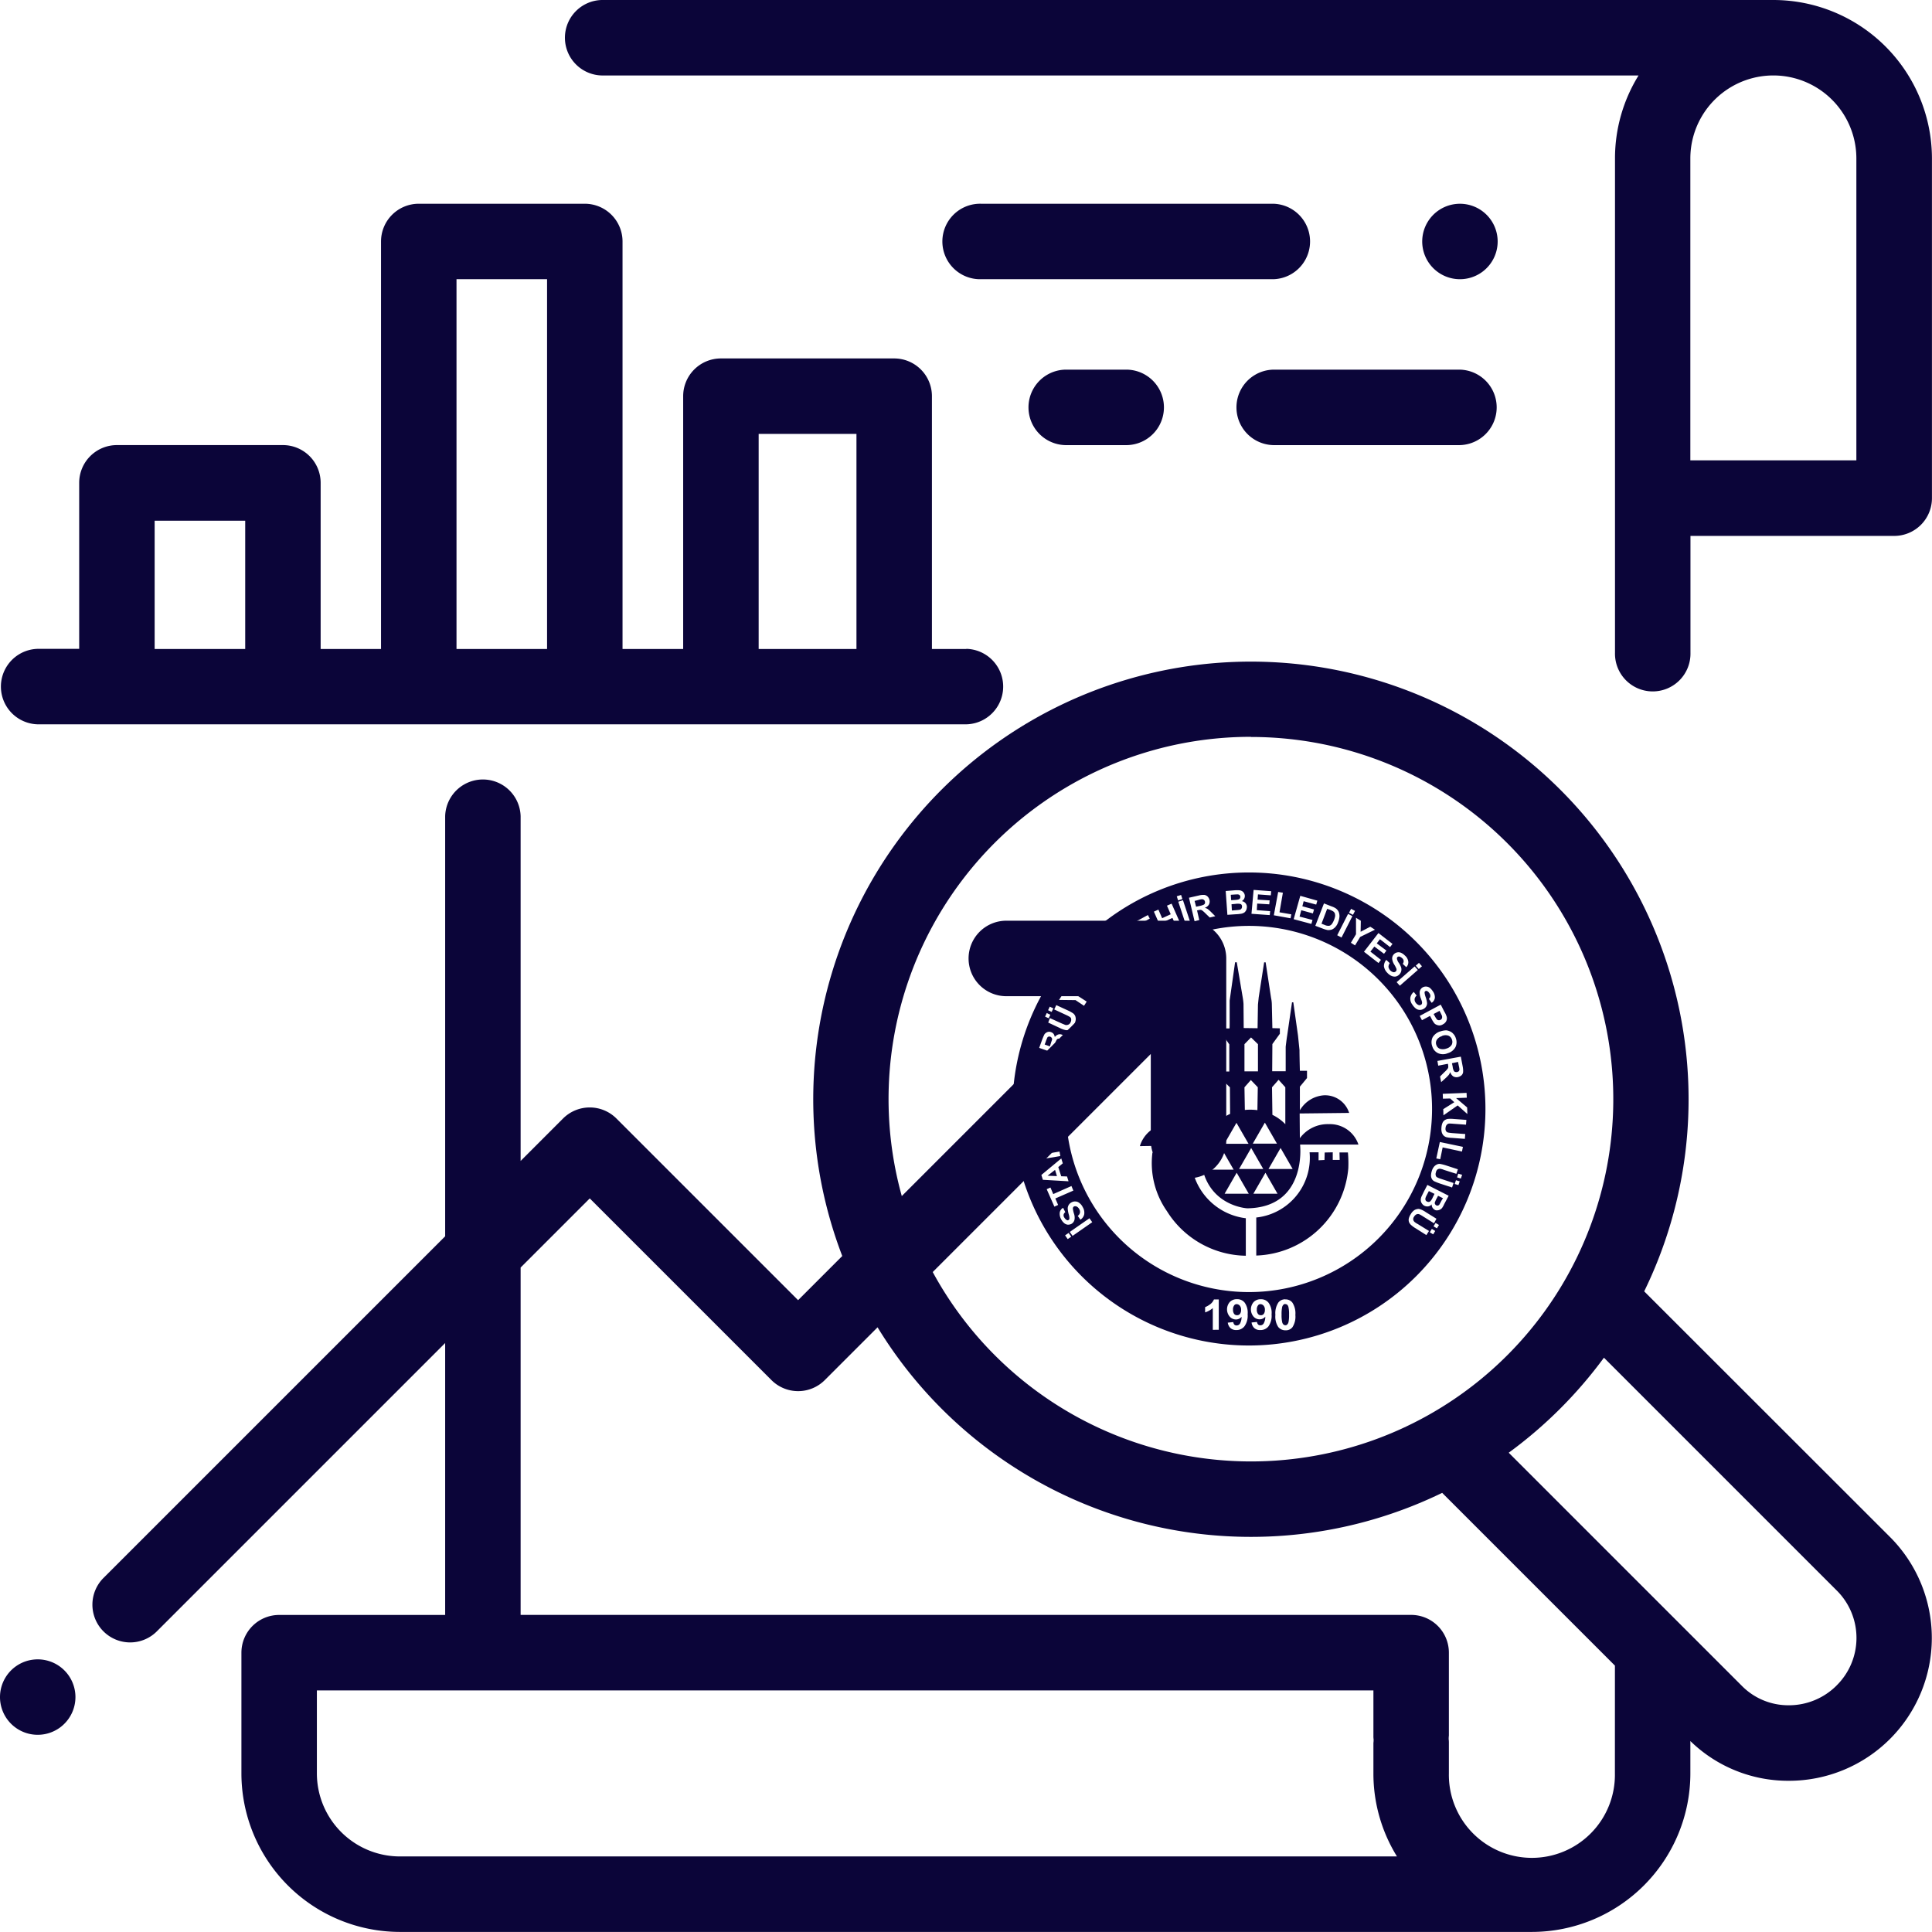 <svg xmlns="http://www.w3.org/2000/svg" width="80.004" height="80" viewBox="0 0 80.004 80"><g transform="translate(-0.002 -0.008)"><g transform="translate(23.435 0.008)"><path d="M199.983.008H151.544a1.563,1.563,0,1,0,0,3.125H194.4a6.521,6.521,0,0,0-.975,3.437V27.037a1.563,1.563,0,1,0,3.125,0V22.2h8.437a1.563,1.563,0,0,0,1.563-1.563V6.57A6.57,6.57,0,0,0,199.983.008ZM203.42,19.07h-6.875V6.57a3.437,3.437,0,1,1,6.875,0Z" transform="translate(-149.981 -0.008)" fill="#0b0539"/></g><g transform="translate(3.85 27.401)"><path d="M99.082,211.6,88.875,201.4a18.124,18.124,0,1,0-33.208-1.464l-1.829,1.829-7.523-7.523a1.563,1.563,0,0,0-2.21,0L42.348,196V181.727a1.563,1.563,0,0,0-3.125,0V199.12L25.095,213.248a1.563,1.563,0,1,0,2.21,2.21L39.223,203.54V214.8H32.349a1.563,1.563,0,0,0-1.563,1.563v5a6.57,6.57,0,0,0,6.562,6.563H84.224a6.57,6.57,0,0,0,6.563-6.563v-1.341a5.8,5.8,0,0,0,4.073,1.645h.029A5.914,5.914,0,0,0,99.082,211.6ZM72.591,178.443A15,15,0,1,1,59.413,200.6l9.03-9.03v3.545a1.563,1.563,0,1,0,3.125,0v-7.5A1.563,1.563,0,0,0,70,186.052H62.5a1.563,1.563,0,1,0,0,3.125h3.909l-8.277,8.277A15,15,0,0,1,72.59,178.437ZM37.348,224.8a3.442,3.442,0,0,1-3.437-3.438v-3.437H77.662V219.8a.955.955,0,0,0,.008.151.955.955,0,0,1-.008.151v1.26a6.521,6.521,0,0,0,.975,3.438Zm50.314-3.438a3.438,3.438,0,1,1-6.875,0V220.1a.955.955,0,0,0-.008-.151.955.955,0,0,1,.008-.151v-3.437a1.563,1.563,0,0,0-1.563-1.563H42.348V200.414l2.863-2.863,7.523,7.523a1.562,1.562,0,0,0,2.21,0l2.185-2.185a18.111,18.111,0,0,0,23.38,6.855l7.154,7.154Zm9.181-3.641a2.785,2.785,0,0,1-1.969.819H94.86a2.7,2.7,0,0,1-1.927-.79l-9.668-9.668a18.281,18.281,0,0,0,3.943-3.935l9.664,9.664a2.768,2.768,0,0,1-.029,3.909Z" transform="translate(-24.637 -175.318)" fill="#0b0539"/></g><g transform="translate(0 8.445)"><path d="M40.019,72.443H38.593V61.975a1.563,1.563,0,0,0-1.563-1.563H29.855a1.563,1.563,0,0,0-1.563,1.563V72.443H25.781V55.569a1.563,1.563,0,0,0-1.563-1.563H17.343a1.563,1.563,0,0,0-1.563,1.563V72.443h-2.5V65.568A1.563,1.563,0,0,0,11.717,64H4.844a1.563,1.563,0,0,0-1.563,1.563v6.875H1.563a1.563,1.563,0,0,0,0,3.125H40.02a1.563,1.563,0,0,0,0-3.125Zm-29.863,0H6.406V67.131h3.75Zm12.5,0h-3.75V57.131h3.75Zm12.812,0h-4.05V63.537h4.05Z" transform="translate(0 -54.006)" fill="#0b0539"/></g><g transform="translate(39.062 8.445)"><path d="M263.658,54.006h-12.1a1.563,1.563,0,1,0,0,3.125h12.1a1.563,1.563,0,0,0,0-3.125Z" transform="translate(-249.992 -54.006)" fill="#0b0539"/></g><g transform="translate(58.895 8.445)"><path d="M379.584,54.463a1.562,1.562,0,1,0,.458,1.1,1.562,1.562,0,0,0-.458-1.1Z" transform="translate(-376.917 -54.005)" fill="#0b0539"/></g><g transform="translate(42.552 15.32)"><path d="M276.449,98h-2.562a1.563,1.563,0,0,0,0,3.125h2.562a1.563,1.563,0,0,0,0-3.125Z" transform="translate(-272.324 -98.005)" fill="#0b0539"/></g><g transform="translate(51.165 15.32)"><path d="M336.742,98h-7.729a1.563,1.563,0,0,0,0,3.125h7.729a1.563,1.563,0,0,0,0-3.125Z" transform="translate(-327.451 -98.005)" fill="#0b0539"/></g><g transform="translate(0.001 68.721)"><path d="M2.676,440.221a1.562,1.562,0,1,0,.458,1.1,1.562,1.562,0,0,0-.458-1.1Z" transform="translate(-0.009 -439.763)" fill="#0b0539"/></g><g transform="translate(41.926 36.137)"><path d="M9.794,0A9.794,9.794,0,1,1,0,9.794,9.794,9.794,0,0,1,9.794,0ZM3.306,14.482l-.116-.163-.815.567.116.163Zm-.869.6-.109-.155-.147.1.109.155Zm.373-.7a.349.349,0,0,0,.163-.225.435.435,0,0,0-.062-.3.448.448,0,0,0-.14-.171.25.25,0,0,0-.163-.062.283.283,0,0,0-.163.039.283.283,0,0,0-.155.256,1.129,1.129,0,0,0,.039.225.582.582,0,0,1,.031.194c-.008.023-.016.047-.039.054a.058.058,0,0,1-.07,0,.251.251,0,0,1-.1-.1.164.164,0,0,1-.031-.124.173.173,0,0,1,.07-.1l-.09-.181a.274.274,0,0,0-.14.194.462.462,0,0,0,.062.287.52.52,0,0,0,.124.155.276.276,0,0,0,.147.062.315.315,0,0,0,.147-.031.264.264,0,0,0,.132-.179.5.5,0,0,0-.023-.248,1.035,1.035,0,0,1-.039-.163.157.157,0,0,1,0-.085.079.079,0,0,1,.039-.047.132.132,0,0,1,.109,0,.243.243,0,0,1,.109.109.214.214,0,0,1,.031.147.211.211,0,0,1-.093.132l.109.155ZM2.522,13.17l-.078-.186-.753.334-.116-.272-.155.07.318.722.155-.07L1.777,13.5l.745-.326Zm-.5-1.327-.823.683.062.2,1.063.062-.062-.2-.241-.008L1.9,12.2l.186-.155-.062-.2Zm-.256.473-.31.241.388.016-.078-.256Zm.217-.574-.031-.186-.636.109.567-.5-.031-.2-.978.171.031.186L1.56,11.2l-.582.512.031.194.978-.163ZM.815,10.834l.986-.07-.023-.334a1.993,1.993,0,0,0-.023-.241.338.338,0,0,0-.054-.132.278.278,0,0,0-.109-.078.394.394,0,0,0-.132-.023.253.253,0,0,0-.147.062.249.249,0,0,0-.078.147.268.268,0,0,0-.093-.093.255.255,0,0,0-.132-.031.231.231,0,0,0-.116.039.206.206,0,0,0-.078.085.253.253,0,0,0-.031.109,1.334,1.334,0,0,0,0,.179l.031.38Zm.155-.217L1.2,10.6l-.008-.132a1.194,1.194,0,0,0-.016-.147.182.182,0,0,0-.039-.078.131.131,0,0,0-.078-.023.1.1,0,0,0-.07.031.119.119,0,0,0-.031.078c0,.023,0,.078.008.171l.008.116Zm.388-.023.264-.016-.016-.186a1.2,1.2,0,0,0-.016-.14.113.113,0,0,0-.047-.07.156.156,0,0,0-.085-.023.131.131,0,0,0-.078.023.107.107,0,0,0-.039.062.641.641,0,0,0,0,.179l.016.171Zm-.6-.861.528.016a1.168,1.168,0,0,0,.248-.008.207.207,0,0,0,.109-.054.229.229,0,0,0,.085-.116.493.493,0,0,0,.039-.217.7.7,0,0,0-.023-.194.307.307,0,0,0-.078-.116.211.211,0,0,0-.124-.062A.909.909,0,0,0,1.3,8.956L.78,8.94l-.008.2.551.016a.85.85,0,0,1,.171.016.148.148,0,0,1,.085.054.208.208,0,0,1,.031.132.222.222,0,0,1-.039.132.133.133,0,0,1-.1.054.527.527,0,0,1-.163,0L.768,9.53l-.008.2ZM1.8,8.754l.132-.683L1.77,8.04l-.093.489-.8-.155-.039.194.962.186Zm-.69-1.49.939.326.109-.318q.058-.186.07-.233a.282.282,0,0,0,0-.14.463.463,0,0,0-.07-.116.292.292,0,0,0-.116-.07.214.214,0,0,0-.155,0,.318.318,0,0,0-.132.1.343.343,0,0,0-.047-.124A.218.218,0,0,0,1.6,6.612.2.2,0,0,0,1.482,6.6a.241.241,0,0,0-.1.047.19.19,0,0,0-.07.085q-.023.047-.07.163L1.11,7.26Zm.225-.14.217.078.039-.124c.023-.078.039-.116.047-.14a.107.107,0,0,0-.008-.085A.144.144,0,0,0,1.568,6.8a.132.132,0,0,0-.078,0,.089.089,0,0,0-.054.062,1.52,1.52,0,0,0-.062.163l-.039.1Zm.373.132.248.085.062-.179a.634.634,0,0,0,.039-.132.114.114,0,0,0-.016-.085.169.169,0,0,0-.07-.054.291.291,0,0,0-.078-.008.121.121,0,0,0-.062.047.957.957,0,0,0-.07.163l-.054.163Zm-.225-1.04.481.225a.979.979,0,0,0,.233.085.23.23,0,0,0,.124-.008.225.225,0,0,0,.124-.07.767.767,0,0,0,.124-.179.494.494,0,0,0,.054-.186.376.376,0,0,0-.023-.14.279.279,0,0,0-.085-.109A1.578,1.578,0,0,0,2.29,5.71l-.473-.217-.085.179.5.233a1.11,1.11,0,0,1,.147.078.112.112,0,0,1,.054.085A.217.217,0,0,1,2.41,6.2a.172.172,0,0,1-.093.1.2.2,0,0,1-.116.016c-.023-.008-.078-.031-.155-.062L1.552,6.03l-.07.186ZM1.5,6.038l.07-.147-.147-.07-.07.147Zm.124-.264.07-.147-.147-.07-.07.147Zm1.343-.256.109-.171-.349-.225L2.437,4.5l-.124.2.2.4-.458-.016-.124.194.683.008.349.233ZM2.553,4.346l.411.334a.963.963,0,0,0,.21.14.322.322,0,0,0,.124.023.316.316,0,0,0,.14-.039A.531.531,0,0,0,3.6,4.657a.417.417,0,0,0,.093-.171.29.29,0,0,0,.008-.14.269.269,0,0,0-.062-.124,1.524,1.524,0,0,0-.186-.171l-.4-.326-.124.155.427.341a.619.619,0,0,1,.124.116.124.124,0,0,1,.031.093.253.253,0,0,1-.163.2.155.155,0,0,1-.116-.016,1.193,1.193,0,0,1-.132-.1l-.419-.326-.124.155Zm.062-.171.1-.124-.124-.1-.1.124ZM2.8,3.95l.1-.124-.124-.1-.1.124Zm1.166.25.147-.14-.2-.217.008-.233.52.155.186-.179-.7-.171.008-.536-.194.186.008.6-.31-.326-.147.14.675.722Zm.5-.924a.374.374,0,0,0,.241.14A.449.449,0,0,0,5,3.322a.491.491,0,0,0,.155-.155A.332.332,0,0,0,5.2,3a.268.268,0,0,0-.054-.155.323.323,0,0,0-.124-.109.311.311,0,0,0-.147-.023,1.424,1.424,0,0,0-.217.062.589.589,0,0,1-.186.054A.1.1,0,0,1,4.41,2.8a.075.075,0,0,1-.008-.07A.243.243,0,0,1,4.5,2.619a.225.225,0,0,1,.124-.047.159.159,0,0,1,.109.062l.155-.124a.3.3,0,0,0-.21-.124.43.43,0,0,0-.279.093.593.593,0,0,0-.14.14.28.28,0,0,0-.047.155.217.217,0,0,0,.047.14.259.259,0,0,0,.186.109.535.535,0,0,0,.241-.047c.078-.031.132-.047.155-.054A.173.173,0,0,1,4.92,2.91a.09.09,0,0,1,.054.039.128.128,0,0,1,.016.109.247.247,0,0,1-.093.116.274.274,0,0,1-.147.047.255.255,0,0,1-.14-.078l-.14.132ZM5,3.632a.325.325,0,0,0,.116-.07.272.272,0,0,0,.124-.147.109.109,0,0,0-.016-.109A.111.111,0,0,0,5.13,3.26a.178.178,0,0,0-.124.047.407.407,0,0,0-.085.078l.023.062a.236.236,0,0,1,.062-.062.124.124,0,0,1,.062-.023.043.043,0,0,1,.039.023.051.051,0,0,1,.008.047.168.168,0,0,1-.062.07,1.293,1.293,0,0,1-.109.07Zm.44-.652.66-.365-.078-.147-.481.272-.132-.233.435-.241-.078-.147-.435.241-.109-.194.466-.256L5.61,1.763l-.644.349.473.869Zm.823-.45.186-.085-.179-.4.357-.163.179.4L6.993,2.2l-.4-.908L6.4,1.374l.155.357L6.2,1.894l-.155-.357-.186.085.4.908Zm.916-.38.194-.062-.31-.939-.194.062.31.939Zm-.318-.993L7.039,1.1,6.985.931,6.806.986l.054.171Zm.683.861.194-.047-.093-.4.039-.008a.815.815,0,0,1,.1-.016.125.125,0,0,1,.07.023,1.046,1.046,0,0,1,.132.116l.186.179L8.4,1.811l-.163-.163a1.535,1.535,0,0,0-.147-.132.46.46,0,0,0-.124-.054.307.307,0,0,0,.171-.132.273.273,0,0,0,.023-.194A.31.31,0,0,0,8.087,1a.245.245,0,0,0-.132-.07.7.7,0,0,0-.233.023l-.411.093.233.978Zm.062-.6.147-.031a.715.715,0,0,0,.171-.054.1.1,0,0,0,.047-.054.132.132,0,0,0,0-.078.113.113,0,0,0-.047-.07.139.139,0,0,0-.085-.023.652.652,0,0,0-.14.031l-.155.039.062.241ZM8.832.768l.07.986.334-.023a1.993,1.993,0,0,0,.241-.023.338.338,0,0,0,.132-.054.278.278,0,0,0,.078-.109.394.394,0,0,0,.023-.132.253.253,0,0,0-.062-.147A.249.249,0,0,0,9.5,1.187a.268.268,0,0,0,.093-.093A.255.255,0,0,0,9.624.962.231.231,0,0,0,9.585.846.206.206,0,0,0,9.5.768.253.253,0,0,0,9.391.737a1.334,1.334,0,0,0-.179,0Zm.21.155.016.225L9.19,1.14a1.194,1.194,0,0,0,.147-.016.182.182,0,0,0,.078-.039.131.131,0,0,0,.023-.078.1.1,0,0,0-.031-.07A.119.119,0,0,0,9.329.908c-.023,0-.078,0-.171.008L9.042.924Zm.031.388.016.264.186-.016a1.2,1.2,0,0,0,.14-.016.113.113,0,0,0,.07-.047.156.156,0,0,0,.023-.085.131.131,0,0,0-.023-.078A.107.107,0,0,0,9.422,1.3a.641.641,0,0,0-.179,0l-.171.016Zm.83.4.753.054.016-.163L10.12,1.56l.016-.272.5.031.016-.163-.5-.031.016-.217L10.7.947l.016-.171L9.988.722,9.9,1.707Zm.924.062.691.124.031-.163-.489-.085L11.2.838,11.005.807l-.179.962Zm.823.163.73.194.047-.163-.536-.14.07-.264.481.132.047-.163L12.006,1.4l.054-.21.52.14.047-.163-.706-.2-.272.962Zm1.25-.652-.357.924.349.132a1.167,1.167,0,0,0,.171.047.516.516,0,0,0,.163-.023.417.417,0,0,0,.163-.124.529.529,0,0,0,.1-.186.715.715,0,0,0,.054-.233.47.47,0,0,0-.031-.186.379.379,0,0,0-.109-.14.69.69,0,0,0-.171-.085L12.9,1.281Zm.132.225-.233.613.14.054a.32.32,0,0,0,.116.031.191.191,0,0,0,.093-.008.21.21,0,0,0,.085-.07.776.776,0,0,0,.085-.163.716.716,0,0,0,.047-.171.4.4,0,0,0-.016-.109.22.22,0,0,0-.07-.078.9.9,0,0,0-.147-.07l-.1-.031ZM13.45,2.6l.179.093.45-.885L13.9,1.715Zm.489-.931.163.085.085-.163-.163-.085Zm.078,1.242.171.109.212-.35.613-.3-.194-.124-.4.21L14.428,2l-.2-.124v.683l-.21.349Zm.543.373.6.466.1-.132-.435-.341.163-.21.4.3.1-.132-.4-.3.132-.171.419.326.1-.132-.582-.45-.6.776Zm.924.334a.4.4,0,0,0-.1.264.482.482,0,0,0,.14.272.529.529,0,0,0,.179.132.327.327,0,0,0,.171.023A.311.311,0,0,0,16.1,4.09a.316.316,0,0,0,0-.147.8.8,0,0,0-.1-.2.421.421,0,0,1-.078-.179.088.088,0,0,1,.023-.062.1.1,0,0,1,.07-.023.292.292,0,0,1,.124.07.161.161,0,0,1,.023.233l.147.14a.276.276,0,0,0,.085-.225.389.389,0,0,0-.14-.256.532.532,0,0,0-.163-.116.264.264,0,0,0-.287.054.247.247,0,0,0-.078.2.572.572,0,0,0,.085.233.935.935,0,0,1,.078.147.12.12,0,0,1,.016.085.079.079,0,0,1-.031.054.115.115,0,0,1-.1.031.266.266,0,0,1-.132-.078.3.3,0,0,1-.07-.14.269.269,0,0,1,.054-.155l-.147-.14Zm.427.924.132.147.745-.652-.132-.147-.745.652Zm.792-.683.124.14.132-.116-.124-.14Zm-.078,1.087a.383.383,0,0,0-.147.241.4.4,0,0,0,.085.287.608.608,0,0,0,.147.163.273.273,0,0,0,.163.054.305.305,0,0,0,.163-.047.255.255,0,0,0,.109-.116.239.239,0,0,0,.023-.147,1.246,1.246,0,0,0-.054-.217.723.723,0,0,1-.047-.194.065.065,0,0,1,.031-.054.075.075,0,0,1,.07-.008.228.228,0,0,1,.1.093.167.167,0,0,1,.039.124.159.159,0,0,1-.062.109l.116.163a.294.294,0,0,0,.132-.2.418.418,0,0,0-.085-.279.615.615,0,0,0-.132-.147.28.28,0,0,0-.155-.047.268.268,0,0,0-.14.039.254.254,0,0,0-.116.186.63.63,0,0,0,.039.241c.031.078.047.132.054.155a.157.157,0,0,1,0,.085.063.063,0,0,1-.039.047.108.108,0,0,1-.109.008.271.271,0,0,1-.116-.1.223.223,0,0,1-.039-.147.23.23,0,0,1,.085-.14l-.116-.147Zm.241.993.093.179.334-.179.062.116a1.058,1.058,0,0,0,.109.179.212.212,0,0,0,.093.07.325.325,0,0,0,.124.031.274.274,0,0,0,.147-.047.3.3,0,0,0,.14-.14.261.261,0,0,0,.016-.171.9.9,0,0,0-.1-.217l-.147-.287-.869.466Zm.823-.21-.248.132.054.093a.764.764,0,0,0,.085.132.128.128,0,0,0,.147.016.11.11,0,0,0,.062-.07.189.189,0,0,0,0-.093c-.008-.023-.031-.07-.062-.132l-.039-.078Zm.023.854a.556.556,0,0,0-.31.241.474.474,0,0,0-.016.373.451.451,0,0,0,.241.287.5.5,0,0,0,.4,0,.529.529,0,0,0,.318-.248.474.474,0,0,0,.016-.373.439.439,0,0,0-.109-.186.374.374,0,0,0-.124-.093.591.591,0,0,0-.155-.047.816.816,0,0,0-.256.047Zm.078.194a.369.369,0,0,0-.217.155.238.238,0,0,0-.016.217A.244.244,0,0,0,17.7,7.3a.41.41,0,0,0,.272-.008.369.369,0,0,0,.217-.155A.262.262,0,0,0,18.2,6.92a.257.257,0,0,0-.147-.163.373.373,0,0,0-.272.016ZM17.6,7.809,17.633,8l.4-.078.008.039a.557.557,0,0,1,.008.1.139.139,0,0,1-.031.07.785.785,0,0,1-.124.132l-.186.186.047.233.171-.155c.07-.062.109-.109.14-.14a.464.464,0,0,0,.062-.124.351.351,0,0,0,.124.179.275.275,0,0,0,.194.031.326.326,0,0,0,.147-.07.221.221,0,0,0,.07-.132.9.9,0,0,0-.016-.233l-.078-.411-.978.179Zm.6.085.031.147a.464.464,0,0,0,.047.171.1.1,0,0,0,.054.047.239.239,0,0,0,.078.008.243.243,0,0,0,.078-.039.139.139,0,0,0,.023-.085A1.46,1.46,0,0,0,18.484,8l-.031-.155L18.2,7.9Zm-.38,1.273.008.2.3-.008.171.155-.458.287.008.256.59-.411.4.357-.008-.272-.458-.388.442-.016-.008-.2-.986.039Zm.978,1.079-.528-.039a1.291,1.291,0,0,0-.248,0,.366.366,0,0,0-.116.047.258.258,0,0,0-.093.109.6.6,0,0,0-.047.21.505.505,0,0,0,.016.194.324.324,0,0,0,.07.124.292.292,0,0,0,.116.07,1.226,1.226,0,0,0,.248.031l.52.039.016-.2-.543-.039c-.078-.008-.132-.016-.171-.023a.142.142,0,0,1-.078-.054.178.178,0,0,1-.023-.132.224.224,0,0,1,.047-.132.162.162,0,0,1,.1-.054c.023,0,.078,0,.163.008l.536.039.016-.194ZM17.7,11.16l-.147.683.163.031.1-.489.8.171.039-.194-.955-.2Zm.753,1.133-.5-.163a1.894,1.894,0,0,0-.248-.062.251.251,0,0,0-.124.023.372.372,0,0,0-.116.085.494.494,0,0,0-.1.194.663.663,0,0,0-.031.194.3.3,0,0,0,.039.132.236.236,0,0,0,.1.093,2.34,2.34,0,0,0,.233.093l.5.163.062-.186-.52-.171a.886.886,0,0,1-.155-.062.107.107,0,0,1-.062-.078.2.2,0,0,1,.008-.132A.184.184,0,0,1,17.6,12.3a.178.178,0,0,1,.109-.031.683.683,0,0,1,.163.047l.512.163.062-.186Zm.008.179-.047.155.155.047.054-.155-.163-.047Zm-.093.272-.054.155.155.047.054-.155Zm-.3.644-.885-.45-.155.3c-.054.116-.093.186-.1.217a.3.3,0,0,0-.016.14.255.255,0,0,0,.054.124.259.259,0,0,0,.1.085.273.273,0,0,0,.155.023.224.224,0,0,0,.14-.085.255.255,0,0,0,.031.132.268.268,0,0,0,.093.093.16.16,0,0,0,.116.023.253.253,0,0,0,.109-.031.243.243,0,0,0,.085-.07.859.859,0,0,0,.085-.155l.186-.349Zm-.241.1-.2-.1-.062.116a1.284,1.284,0,0,0-.062.132.112.112,0,0,0-.008.085.138.138,0,0,0,.054.062.094.094,0,0,0,.078.008.1.1,0,0,0,.062-.054c.008-.016.039-.07.078-.147l.062-.1Zm-.349-.179-.233-.116-.085.163a.57.57,0,0,0-.054.124.159.159,0,0,0,0,.085.12.12,0,0,0,.062.062.14.14,0,0,0,.078.016.107.107,0,0,0,.07-.039.552.552,0,0,0,.093-.155l.07-.14Zm.085,1.032-.45-.279a.889.889,0,0,0-.225-.116.222.222,0,0,0-.124-.008.319.319,0,0,0-.132.054.5.5,0,0,0-.14.163.565.565,0,0,0-.078.179.274.274,0,0,0,.008.14.339.339,0,0,0,.078.116,1.128,1.128,0,0,0,.2.147l.442.279.109-.171-.466-.287a.7.7,0,0,1-.14-.093.177.177,0,0,1-.047-.093.167.167,0,0,1,.039-.124.228.228,0,0,1,.1-.093.151.151,0,0,1,.116,0A1.393,1.393,0,0,1,17,14.24l.458.287.1-.186Zm-.039.171-.085.14.14.085.085-.14Zm-.155.248-.085.14.14.085.085-.14ZM8.545,18.937V17.68h-.2a.474.474,0,0,1-.155.2A.973.973,0,0,1,7.98,18v.217a.914.914,0,0,0,.318-.178v.9Zm.373-.3a.372.372,0,0,0,.116.233.346.346,0,0,0,.241.078.416.416,0,0,0,.334-.155.761.761,0,0,0,.132-.5.716.716,0,0,0-.124-.481A.39.39,0,0,0,9.3,17.67a.4.4,0,0,0-.3.118.463.463,0,0,0,0,.606.343.343,0,0,0,.256.116.3.3,0,0,0,.233-.109.544.544,0,0,1-.07.287.162.162,0,0,1-.132.07.124.124,0,0,1-.093-.031.177.177,0,0,1-.047-.109l-.225.023Zm.551-.52a.246.246,0,0,0-.054-.179.175.175,0,0,0-.124-.062.117.117,0,0,0-.109.054.264.264,0,0,0-.047.171.288.288,0,0,0,.047.179.145.145,0,0,0,.124.054.14.14,0,0,0,.116-.054.255.255,0,0,0,.047-.163Zm.435.52a.372.372,0,0,0,.116.233.346.346,0,0,0,.241.078A.416.416,0,0,0,10.6,18.8a.761.761,0,0,0,.132-.5.716.716,0,0,0-.124-.481.39.39,0,0,0-.318-.147.4.4,0,0,0-.3.116.463.463,0,0,0-.008.6.332.332,0,0,0,.256.116.3.3,0,0,0,.233-.109.544.544,0,0,1-.07.287.162.162,0,0,1-.132.07.124.124,0,0,1-.093-.031.177.177,0,0,1-.047-.109l-.225.023Zm.551-.52a.246.246,0,0,0-.054-.179.175.175,0,0,0-.124-.062.117.117,0,0,0-.109.054.264.264,0,0,0-.047.171.288.288,0,0,0,.047.179.145.145,0,0,0,.124.054.14.14,0,0,0,.116-.054A.255.255,0,0,0,10.455,18.122Zm.846-.442a.351.351,0,0,0-.287.132.8.8,0,0,0-.124.512.789.789,0,0,0,.116.5.375.375,0,0,0,.3.14.345.345,0,0,0,.287-.124.8.8,0,0,0,.124-.512.815.815,0,0,0-.124-.512.354.354,0,0,0-.3-.132Zm0,.194a.1.1,0,0,0-.078.031.2.2,0,0,0-.054.1,1.422,1.422,0,0,0-.023.31,1.293,1.293,0,0,0,.023.3.2.2,0,0,0,.054.109.138.138,0,0,0,.078.031.1.1,0,0,0,.078-.031.2.2,0,0,0,.054-.1,1.421,1.421,0,0,0,.023-.31,1.293,1.293,0,0,0-.023-.3.2.2,0,0,0-.054-.109A.138.138,0,0,0,11.3,17.874ZM9.794,2.212a7.582,7.582,0,1,0,7.583,7.582A7.582,7.582,0,0,0,9.794,2.212Z" fill="#0b0539" fill-rule="evenodd"/><path d="M71.415,50.64h.295s.008.023.008-.256v-.9h0l.225-1.583h.07l.248,1.467h0a2.474,2.474,0,0,1,.031.264c0,.078.008,1,.008,1v-.008l.574.008.016-.978h0l.031-.3.225-1.451h.062l.225,1.475h0a1.378,1.378,0,0,1,.031.241l.023,1.017v-.008l.31.008v.225l-.31.427-.008,1.125h.559V51.4h0s.039-.334.062-.466l.2-1.374h.054l.194,1.374h0l.062.6c0,.279.016.861.016.861h.295v.3l-.295.357v.978h0a1.256,1.256,0,0,1,1-.621,1.046,1.046,0,0,1,1.04.73h0l-2.049.023.008,1.024h0a1.431,1.431,0,0,1,1.2-.582,1.243,1.243,0,0,1,1.226.846H74.643l-.008.016s.295,2.584-2.181,2.623c-.186-.008-2.072-.217-1.932-2.615h0L68,55.514h0a1.3,1.3,0,0,1,1.288-.924,1.355,1.355,0,0,1,1.187.66h.039l-.008-1.094-2.018-.023h0A1.08,1.08,0,0,1,69.5,53.45a1.052,1.052,0,0,1,.97.6h0l.039-.008v-.97l-.287-.357v-.3h.287l.016-1h0s.039-.419.054-.512.186-1.327.186-1.327h.078l.21,1.327h0a5.22,5.22,0,0,1,.062.66c-.008.2.008.861.008.861h.58V51.3l-.295-.427.008-.233Zm.916.652v1.125h.559V51.292l-.287-.279-.272.279Zm-1.2,1.785v1.529a2.13,2.13,0,0,1,.605-.427l-.008-1.1-.318-.31-.279.31Zm1.2,0,.016.939a2.355,2.355,0,0,1,.52.008l.016-.947-.287-.3-.264.3Zm1.156,1.141a1.852,1.852,0,0,1,.536.388V53.077l-.279-.31-.272.31.016,1.141Zm-2,1.2H72.5l-.5-.869-.5.869Zm1.18-.008h1.009l-.5-.869-.5.869Zm-1.793,1.079h1.009l-.5-.869-.5.869ZM72.1,56.46h1.009l-.5-.869-.5.869Zm1.218,0h1.009l-.5-.869-.5.869ZM72.7,57.485h1l-.5-.869Zm-1.2,0h1.009l-.5-.869-.5.869Zm-2.98-1.7a3.466,3.466,0,0,0,.6,2.421,3.921,3.921,0,0,0,3.267,1.847h0V58.5h0a2.58,2.58,0,0,1-2.266-2.716H69.8v.3l-.264.008v-.3l-.38.008-.008.3-.241.008V55.79l-.388-.008Zm4.3,2.685v1.575h0a3.96,3.96,0,0,0,3.811-3.609,4.808,4.808,0,0,0-.016-.66h-.349l.008.31h-.287V55.77l-.334.008-.008.31L75.4,56.1v-.33h-.373v-.008A2.484,2.484,0,0,1,72.82,58.47Z" transform="translate(-62.722 -44.182)" fill="#0b0539" fill-rule="evenodd"/></g></g></svg>